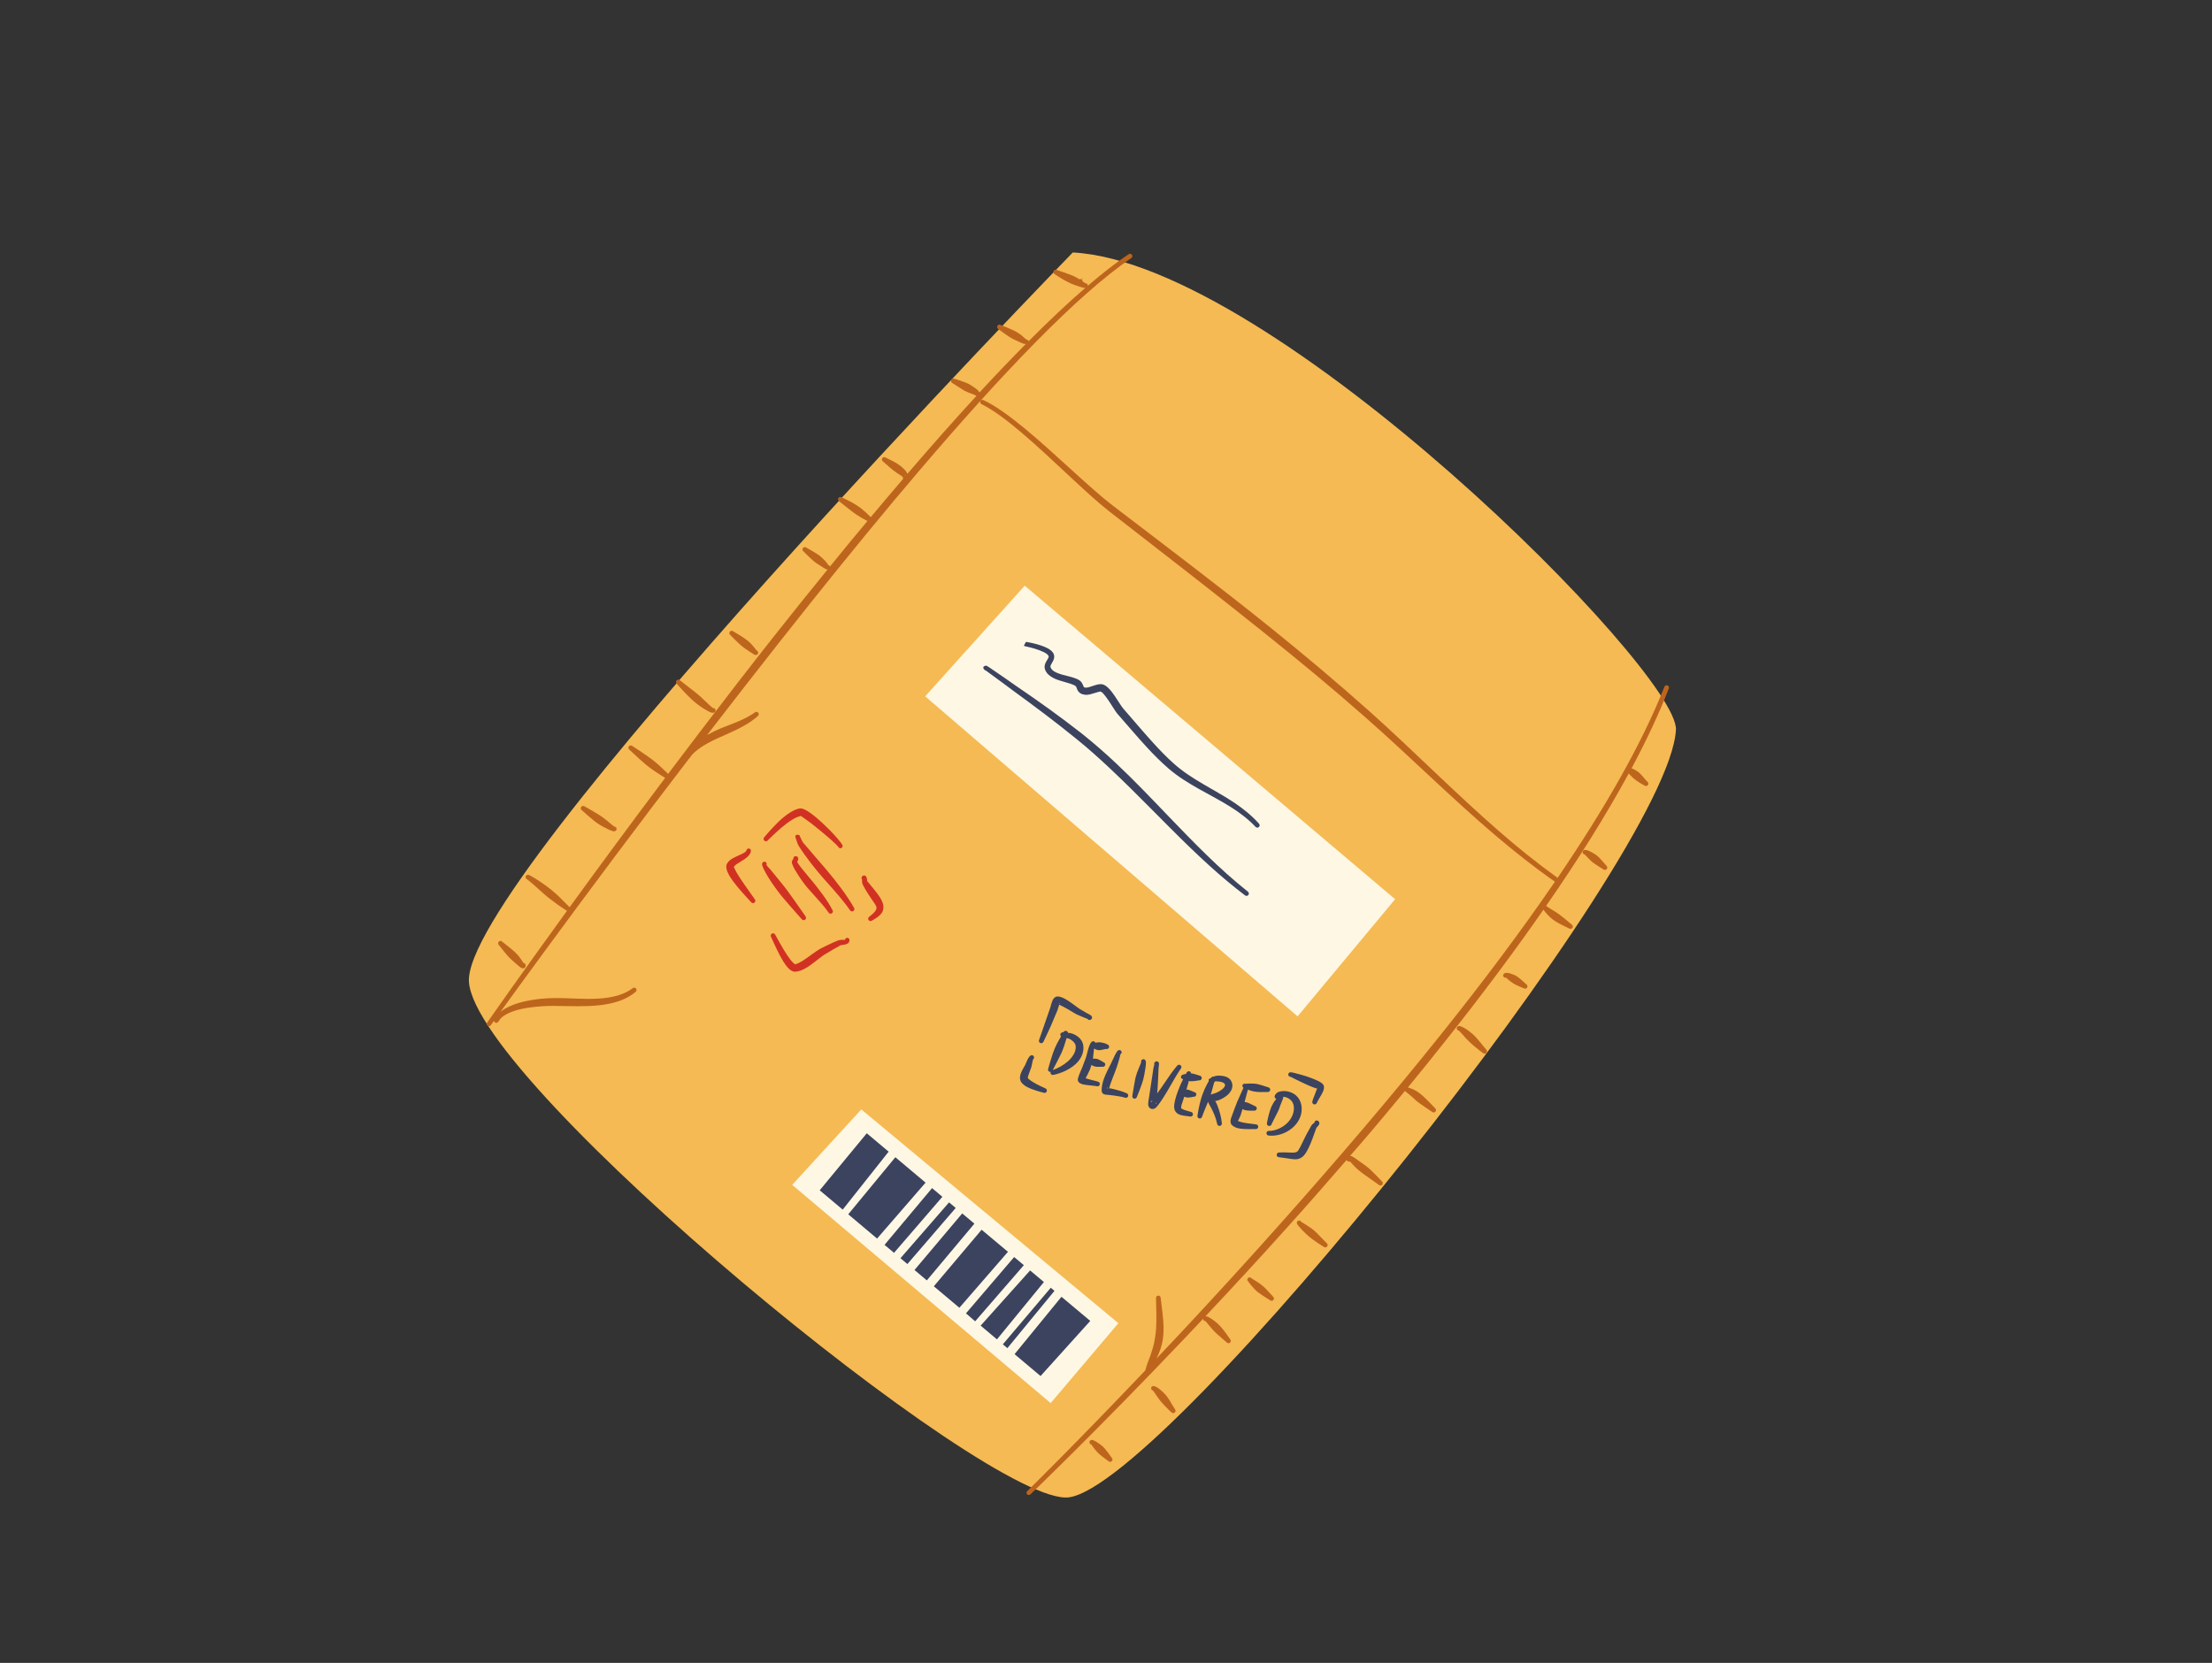 <svg xmlns="http://www.w3.org/2000/svg" xmlns:xlink="http://www.w3.org/1999/xlink" width="1032" zoomAndPan="magnify" viewBox="0 0 774 582" height="776" preserveAspectRatio="xMidYMid meet" version="1.0"><rect x="0" y="0" width="774" height="582" fill="#333333" stroke="none"/><defs><clipPath id="5dbacc7914"><path d="M 164.07 88.34 L 586.426 88.34 L 586.426 524.09 L 164.07 524.09 Z M 164.07 88.34 " clip-rule="nonzero"/></clipPath><clipPath id="f3f45e5f92"><path d="M 170 88.34 L 584 88.34 L 584 524 L 170 524 Z M 170 88.34 " clip-rule="nonzero"/></clipPath></defs><g clip-path="url(#5dbacc7914)"><path fill="#f5ba53" d="M 375.379 88.359 C 445.711 92.141 587.527 235.082 586.426 255.43 C 583.992 300.629 408.492 519.387 374.066 524.059 C 346.461 527.824 166.824 379.695 164.09 343.75 C 161.387 308.199 375.379 88.359 375.379 88.359 " fill-opacity="1" fill-rule="evenodd"/></g><path fill="#fef7e4" d="M 277.195 414.699 L 367.637 491.082 L 391.332 463.113 L 301.375 388.297 Z M 488.168 314.719 L 454.043 355.727 L 323.723 243.719 L 358.559 204.984 L 488.168 314.719 " fill-opacity="1" fill-rule="evenodd"/><path fill="#d13123" d="M 256.801 303.438 C 256.785 303.453 256.785 303.453 256.785 303.473 Z M 256.801 303.438 C 256.82 303.402 256.855 303.348 256.855 303.348 L 256.836 303.367 C 256.82 303.402 256.82 303.418 256.801 303.438 Z M 259.039 307.469 C 258.223 306.207 257.496 305.035 257.086 304.094 C 256.996 303.898 256.836 303.633 256.785 303.473 C 256.75 303.383 256.766 303.328 256.836 303.328 C 256.836 303.328 256.836 303.328 256.855 303.348 C 257.176 302.762 257.938 302.316 258.684 301.855 C 259.75 301.199 260.871 300.559 261.617 299.828 C 262.219 299.242 262.645 298.641 262.734 297.93 C 262.84 297.504 262.574 297.074 262.148 296.988 C 261.723 296.898 261.297 297.164 261.207 297.59 C 261.031 298.16 260.371 298.48 259.68 298.836 C 258.488 299.457 257.031 299.973 255.965 300.664 C 255.238 301.125 254.707 301.715 254.367 302.336 C 254.137 302.762 254.066 303.367 254.207 304.074 C 254.332 304.715 254.652 305.516 255.148 306.387 C 255.859 307.613 256.926 309.035 258.047 310.402 C 259.98 312.746 262.113 314.914 262.824 315.766 C 263.109 316.141 263.625 316.211 263.98 315.926 C 264.352 315.66 264.422 315.145 264.137 314.789 C 263.41 313.672 260.977 310.418 259.039 307.469 Z M 307.82 313.953 C 307.379 313.262 306.773 312.496 306.098 311.609 L 303.613 308.57 C 303.629 308.57 303.648 308.605 303.629 308.605 C 303.418 308.73 303.434 308.02 303.379 307.719 C 303.293 307.293 303.184 306.953 303.098 306.828 C 302.867 306.527 302.633 306.387 302.387 306.422 C 302.191 306.422 301.816 306.422 301.586 306.883 C 301.391 307.184 301.426 307.559 301.641 307.824 C 301.656 308.109 301.641 308.484 301.656 308.801 C 301.691 309.141 301.801 309.441 301.906 309.637 C 302.227 310.258 302.547 310.844 302.883 311.449 C 303.238 312.035 303.594 312.605 303.969 313.172 C 304.375 313.797 304.73 314.348 305.086 314.859 C 305.496 315.449 305.867 315.945 306.152 316.406 C 306.523 317.047 306.809 317.508 306.668 318.043 C 306.453 318.875 305.656 319.711 304.145 320.867 C 303.77 321.098 303.664 321.613 303.914 322.004 C 304.164 322.375 304.66 322.484 305.051 322.234 C 306.488 321.453 307.449 320.762 308.09 320.066 C 308.957 319.125 309.207 318.148 309.102 317.082 C 309.012 316.195 308.602 315.164 307.82 313.953 Z M 296.453 328.238 C 296.043 328.238 295.707 328.543 295.672 328.949 C 295.492 329.004 295.031 328.914 294.746 328.914 C 294.16 328.949 293.559 329.023 293.113 329.199 C 292.117 329.609 291.141 330.051 290.164 330.516 C 289.188 330.957 288.211 331.438 287.25 331.938 C 286.309 332.434 285.102 333.285 283.82 334.211 C 282.793 334.957 281.727 335.738 280.695 336.379 C 279.809 336.91 278.973 337.371 278.242 337.461 C 278.242 337.461 278.262 337.461 278.262 337.48 C 278.227 337.656 277.906 337.301 277.691 337.105 C 276.98 336.484 276.199 335.453 275.438 334.301 C 273.625 331.582 271.867 328.188 271.227 327.102 C 271.012 326.695 270.516 326.535 270.109 326.746 C 269.715 326.961 269.559 327.477 269.77 327.867 C 270.516 329.395 272.898 335.117 275.098 337.996 C 275.688 338.758 276.273 339.328 276.824 339.664 C 277.355 340.004 277.887 340.125 278.367 340.09 C 279.469 340.039 280.785 339.523 282.117 338.742 C 283.234 338.082 284.371 337.211 285.457 336.379 C 286.609 335.488 287.641 334.617 288.477 334.121 C 289.559 333.445 290.645 332.805 291.746 332.168 C 292.473 331.758 293.203 331.332 293.949 330.941 C 294.266 330.762 294.746 330.727 295.191 330.676 C 295.707 330.586 296.203 330.48 296.523 330.285 C 296.969 329.98 297.27 329.609 297.234 329.023 C 297.234 328.578 296.879 328.223 296.453 328.238 Z M 268.277 302.352 L 268.277 302.371 Z M 272.504 312.355 C 273.129 313.172 273.785 313.973 274.461 314.754 C 276.449 317.137 278.527 319.41 280.57 321.754 C 280.855 322.094 281.371 322.164 281.727 321.879 C 282.082 321.594 282.152 321.078 281.867 320.723 C 280.625 318.949 279.398 317.172 278.156 315.41 C 277.32 314.223 276.484 313.066 275.633 311.895 C 275.258 311.395 274.887 310.898 274.512 310.418 C 273.945 309.691 273.359 308.98 272.773 308.25 L 269.539 304.289 C 269.469 304.199 268.492 303.293 268.207 302.742 L 268.223 302.691 C 268.277 302.582 268.297 302.477 268.277 302.371 C 268.277 302.441 268.207 302.582 268.207 302.617 C 268.207 302.637 268.188 302.672 268.188 302.691 C 268.117 302.531 268.117 302.406 268.242 302.352 C 268.262 302.336 268.277 302.336 268.277 302.352 C 268.262 302.066 268.082 301.785 267.781 301.676 C 267.371 301.48 267.086 301.676 266.891 301.836 C 266.77 301.945 266.555 302.316 266.715 302.902 C 266.891 303.562 267.781 305.25 267.852 305.391 C 268.207 306.012 268.562 306.617 268.934 307.223 C 269.484 308.129 270.09 308.98 270.676 309.852 C 271.281 310.688 271.867 311.539 272.504 312.355 Z M 279.293 300.344 C 279.184 300.023 279.008 299.652 278.438 299.668 C 277.996 299.633 277.621 299.973 277.605 300.398 C 277.586 300.453 277.586 300.504 277.605 300.559 C 277.48 300.734 277.301 301.004 277.215 301.18 C 277.02 301.57 277.055 301.945 277.16 302.266 C 277.391 302.973 277.727 303.648 278.082 304.309 C 278.598 305.215 279.203 306.082 279.754 306.973 C 280.215 307.664 280.676 308.34 281.176 308.996 C 281.656 309.656 282.168 310.293 282.703 310.918 C 283.68 312.055 284.711 313.156 285.703 314.273 C 287.195 315.926 288.672 317.578 289.914 319.391 C 290.145 319.781 290.66 319.906 291.035 319.676 C 291.426 319.445 291.566 318.949 291.32 318.559 C 290.305 316.621 289.098 314.773 287.785 312.996 C 286.645 311.434 285.438 309.902 284.23 308.41 C 283.43 307.434 282.578 306.492 281.812 305.496 C 281.191 304.715 280.5 303.953 279.895 303.117 C 279.559 302.672 279.223 302.191 278.953 301.715 C 279.043 301.48 279.238 301.055 279.273 300.895 C 279.328 300.684 279.344 300.488 279.293 300.344 Z M 279.844 292.617 L 279.844 292.582 C 279.844 292.582 279.844 292.527 279.824 292.543 L 279.824 292.562 Z M 279.309 293.504 C 279.078 293.574 278.828 293.539 278.633 293.414 C 278.918 293.629 279.223 293.539 279.309 293.504 Z M 298.832 317.738 C 299.082 318.113 298.957 318.629 298.586 318.875 C 298.191 319.109 297.68 319 297.445 318.609 C 296.238 316.867 294.906 315.215 293.539 313.582 C 291.621 311.273 289.559 309.086 287.605 306.812 C 286.273 305.285 285.012 303.703 283.77 302.121 C 283.023 301.125 282.277 300.148 281.547 299.137 C 280.82 298.125 280.125 297.094 279.453 296.027 C 279.133 295.531 278.617 293.984 278.422 293.309 C 278.367 293.184 278.332 293.078 278.332 293.023 C 278.012 291.852 279.648 292.172 279.734 292.348 C 279.77 292.402 279.809 292.473 279.824 292.543 C 279.809 292.543 279.824 292.582 279.844 292.617 C 279.879 292.777 279.859 292.918 279.789 293.059 C 279.809 293.008 279.895 292.863 279.844 292.617 C 279.859 292.668 279.895 292.703 279.914 292.758 C 280.164 293.293 280.715 294.535 281.016 294.906 L 285.793 300.488 C 286.879 301.785 288.031 303.062 289.152 304.379 C 290.82 306.352 292.438 308.395 294 310.473 C 295.758 312.801 297.395 315.215 298.832 317.738 Z M 267.441 294.234 C 267.121 293.914 267.086 293.398 267.391 293.059 C 268.863 291.336 271.316 288.477 273.891 286.273 C 275.898 284.566 277.996 283.289 279.77 282.969 C 280.18 282.898 280.855 282.969 281.656 283.375 C 282.633 283.855 284.035 284.832 285.547 286.078 C 287.125 287.41 288.848 289.027 290.375 290.574 C 292.527 292.777 294.266 294.836 294.73 295.691 C 294.961 296.062 294.836 296.543 294.461 296.773 C 294.109 297.004 293.609 296.879 293.398 296.508 C 292.723 295.531 289.738 292.938 286.719 290.465 C 284.922 288.992 283.109 287.57 281.691 286.609 C 280.961 286.129 280.09 285.277 280.02 285.652 C 280.02 285.668 280.02 285.668 280.02 285.668 C 278.617 285.918 277 286.93 275.367 288.137 C 272.754 290.094 270.16 292.617 268.613 294.18 C 268.312 294.516 267.781 294.535 267.441 294.234 " fill-opacity="1" fill-rule="nonzero"/><path fill="#3b435f" d="M 451.504 376.871 C 451.465 377.012 451.574 376.977 451.699 376.922 L 451.625 376.871 C 451.574 376.887 451.539 376.887 451.504 376.871 Z M 461.008 381.172 C 461.059 381.117 460.988 381.062 460.863 381.027 C 460.898 381.172 460.934 381.258 461.008 381.172 Z M 460.863 380.992 C 460.918 380.797 460.934 380.656 460.793 380.656 C 460.793 380.656 460.793 380.691 460.793 380.707 C 460.812 380.762 460.828 380.887 460.863 380.992 Z M 463.262 380.211 C 463.316 380.656 463.262 381.258 462.977 381.934 C 462.426 383.285 461.113 385.098 460.793 385.949 C 460.652 386.395 460.207 386.645 459.762 386.52 C 459.336 386.395 459.086 385.934 459.211 385.488 C 459.371 384.688 460.152 383.035 460.598 381.668 C 460.668 381.473 460.773 381.223 460.848 381.012 C 460.703 380.977 460.508 380.938 460.402 380.887 C 459.781 380.637 459.125 380.406 458.945 380.352 C 458.645 380.211 458.145 380.016 457.578 379.766 C 456.957 379.48 456.227 379.145 455.5 378.809 C 454.203 378.168 452.887 377.512 452.09 377.137 C 451.945 377.066 451.805 376.977 451.699 376.922 C 451.77 376.887 451.82 376.852 451.875 376.816 C 451.805 376.852 451.715 376.871 451.625 376.871 C 451.555 376.836 451.504 376.816 451.504 376.852 L 451.504 376.871 C 451.27 376.852 451.074 376.746 450.934 376.551 C 450.793 376.41 450.793 376.23 450.773 376.105 C 450.738 375.84 450.898 375.645 451.113 375.43 C 451.184 375.379 451.395 375.27 451.77 375.289 C 451.91 375.309 452.23 375.379 452.656 375.465 C 453.688 375.715 455.516 376.195 457.152 376.711 C 458.395 377.121 459.496 377.582 460.066 377.812 C 460.332 377.938 461.645 378.469 462.32 378.969 C 462.906 379.375 463.211 379.875 463.262 380.211 Z M 360.883 373.477 C 360.992 373.051 361.117 372.25 361.293 371.523 C 361.348 371.309 361.383 371.098 361.453 370.918 C 361.488 370.848 361.488 370.758 361.543 370.703 C 361.879 370.438 361.934 369.941 361.648 369.602 C 361.383 369.266 360.883 369.211 360.547 369.496 C 360.246 369.691 359.961 370.082 359.695 370.562 C 359.305 371.254 359 372.199 358.77 372.641 C 358.629 372.945 358.379 373.316 358.148 373.742 C 357.793 374.348 357.438 375.059 357.191 375.699 C 356.906 376.48 356.852 377.242 356.941 377.793 C 357.031 378.223 357.227 378.664 357.582 379.055 C 357.988 379.535 358.594 380.031 359.355 380.426 C 361.293 381.453 364.117 382.164 365.219 382.469 C 365.645 382.629 366.125 382.395 366.266 381.969 C 366.426 381.543 366.195 381.082 365.77 380.922 C 364.934 380.531 362.945 379.66 361.348 378.664 C 360.883 378.379 360.477 378.098 360.137 377.812 C 359.906 377.617 359.695 377.457 359.66 377.262 C 359.605 376.977 359.766 376.586 359.906 376.16 C 360.227 375.164 360.688 374.098 360.883 373.477 Z M 461.078 392.238 C 460.703 392.043 460.227 392.188 460.027 392.578 C 459.977 392.703 459.941 392.824 459.941 392.934 C 459.816 393.039 459.637 393.164 459.496 393.254 C 459.211 393.484 458.98 393.75 458.84 393.98 L 457.098 397.125 L 455.535 400.289 C 455.125 401.141 454.805 401.816 454.488 402.312 C 454.273 402.668 454.113 402.938 453.848 403.094 C 453.172 403.523 452.25 403.449 450.523 403.363 C 450.027 403.344 449.547 403.328 449.051 403.328 C 448.535 403.328 448.055 403.344 447.539 403.379 C 447.098 403.363 446.723 403.734 446.723 404.195 C 446.707 404.641 447.078 405.016 447.523 405.016 L 450.312 405.406 C 451.645 405.637 452.621 405.762 453.387 405.742 C 454.059 405.727 454.594 405.566 455.074 405.316 C 455.785 404.98 456.371 404.395 456.992 403.398 C 457.312 402.898 457.633 402.262 458.023 401.48 C 458.219 401.035 458.414 400.59 458.609 400.145 C 458.875 399.473 459.125 398.797 459.391 398.137 L 460.578 394.852 C 460.688 394.566 461.129 394.23 461.324 393.945 C 461.609 393.57 461.719 393.215 461.645 392.949 C 461.574 392.703 461.484 392.398 461.078 392.238 Z M 455.09 390.586 C 455.465 389.434 455.57 388.188 455.375 386.891 C 455.125 385.418 454.434 384.191 453.402 383.32 C 452.426 382.504 451.164 381.988 449.777 381.883 C 449.336 381.863 448.91 381.844 448.465 381.918 C 448.02 381.969 447.594 382.078 447.168 382.254 C 446.918 382.359 446.242 383 446.102 383.355 C 445.871 383.891 446.066 384.262 446.297 384.422 C 446.367 384.477 446.477 384.562 446.617 384.598 C 446.582 384.652 446.527 384.707 446.477 384.758 C 446.121 385.188 445.836 385.578 445.711 385.773 C 445.426 386.324 445.105 386.84 444.859 387.406 C 444.699 387.781 444.555 388.152 444.434 388.543 C 444.184 389.273 443.988 390.02 443.809 390.766 C 443.613 391.512 443.473 392.258 443.332 393.02 C 443.207 393.449 443.438 393.91 443.883 394.051 C 444.309 394.195 444.77 393.965 444.91 393.52 C 445.336 392.578 445.836 391.688 446.297 390.746 C 446.617 390.125 446.938 389.52 447.223 388.898 C 447.379 388.562 447.523 388.223 447.648 387.887 C 447.789 387.531 447.895 387.176 448.004 386.84 C 448.125 386.445 448.676 385.344 448.91 384.582 C 449.016 384.262 449.016 384.066 449.031 383.871 C 449.191 383.891 449.352 383.891 449.512 383.926 C 450.402 384.102 451.164 384.527 451.75 385.133 C 452.285 385.684 452.621 386.395 452.711 387.246 C 452.816 388.137 452.691 388.969 452.461 389.754 C 452.07 391.031 451.344 392.168 450.367 393.109 C 448.641 394.746 446.297 395.812 444.004 395.812 C 443.562 395.773 443.172 396.129 443.152 396.574 C 443.117 397.035 443.473 397.426 443.918 397.445 C 446.707 397.746 449.727 396.77 451.98 394.957 C 453.422 393.805 454.523 392.293 455.09 390.586 Z M 435.781 379.324 L 435.797 379.305 L 435.781 379.305 C 435.762 379.305 435.762 379.305 435.781 379.324 Z M 433.168 392.293 C 433.117 392.434 433.098 392.523 433.188 392.523 C 433.312 392.523 433.258 392.418 433.168 392.293 Z M 435.832 379.34 C 435.906 379.359 435.957 379.395 435.992 379.445 L 435.941 379.41 C 435.922 379.395 435.906 379.375 435.887 379.359 Z M 436.066 379.5 C 436.172 379.555 436.152 379.641 436.188 379.73 C 436.207 379.73 436.207 379.73 436.223 379.73 C 436.188 379.641 436.137 379.57 436.066 379.5 Z M 443.508 382.199 C 443.012 382.199 442.141 382.234 441.109 382.219 C 440.594 382.199 440.062 382.199 439.527 382.129 C 439.172 382.094 438.816 382.039 438.48 381.953 C 437.914 381.828 437.398 381.648 436.953 381.488 C 436.828 381.453 436.758 381.418 436.652 381.383 C 436.277 382.75 435.922 384.137 435.531 385.559 C 435.516 385.594 435.496 385.648 435.496 385.684 C 435.566 385.699 435.637 385.699 435.711 385.719 C 435.957 385.773 436.223 385.824 436.492 385.914 C 436.848 386.02 437.184 386.199 437.504 386.34 C 438.16 386.645 438.695 386.926 439.086 387.105 C 439.527 387.195 439.832 387.621 439.742 388.062 C 439.652 388.508 439.227 388.793 438.781 388.723 C 438.23 388.723 437.449 388.773 436.562 388.688 C 436.262 388.668 435.977 388.613 435.676 388.543 C 435.477 388.508 435.301 388.438 435.105 388.348 C 434.98 388.297 434.891 388.223 434.77 388.172 C 434.555 388.883 434.324 389.594 434.109 390.305 C 434.039 390.516 433.754 391.086 433.508 391.672 C 433.438 391.848 433.277 392.078 433.188 392.258 C 433.578 392.559 434.234 392.719 434.945 392.879 C 436.617 393.234 438.535 393.375 439.527 393.535 C 439.973 393.59 440.309 393.98 440.258 394.441 C 440.203 394.887 439.812 395.223 439.352 395.172 C 438.16 395.137 435.656 395.312 433.754 394.992 C 432.492 394.797 431.5 394.281 430.93 393.625 C 430.664 393.305 430.488 392.719 430.609 391.973 C 430.754 391.121 431.375 389.805 431.465 389.434 C 431.906 388.242 432.336 387.016 432.832 385.824 C 432.848 385.684 432.887 385.594 432.973 385.488 C 433.668 383.852 434.414 382.273 435.105 380.727 C 435.07 380.707 435 380.672 434.98 380.637 C 434.785 380.352 434.66 380.156 434.73 379.961 C 434.805 379.801 434.785 379.59 434.98 379.48 C 435.051 379.445 435.086 379.359 435.211 379.34 C 435.406 379.25 435.637 379.25 435.816 379.34 C 435.816 379.324 435.797 379.324 435.797 379.305 C 435.797 379.305 435.816 379.305 435.852 379.305 C 436.102 379.305 436.617 379.25 437.309 379.234 C 437.789 379.234 438.32 379.234 438.906 379.27 C 439.246 379.305 439.602 379.359 439.938 379.41 C 440.469 379.52 440.984 379.676 441.484 379.82 C 442.477 380.121 443.297 380.406 443.773 380.566 C 444.219 380.637 444.52 381.062 444.449 381.508 C 444.379 381.953 443.953 382.273 443.508 382.199 Z M 425.371 382.555 C 426.062 382.289 426.953 381.828 427.68 381.223 C 427.965 380.977 428.25 380.727 428.426 380.426 C 428.551 380.211 428.676 379.996 428.656 379.75 C 428.621 379.285 428.25 379.039 427.84 378.859 C 427.129 378.574 426.277 378.453 425.672 378.453 C 425.531 378.453 425.316 378.469 425.086 378.504 C 424.961 378.699 424.836 378.895 424.801 379.039 L 424.039 381.809 C 423.914 382.254 423.789 382.699 423.648 383.141 C 424.18 382.859 425.051 382.699 425.371 382.555 Z M 424.961 385.344 C 424.855 385.344 424.766 385.383 424.801 385.469 C 424.855 385.559 424.91 385.469 424.961 385.344 Z M 423.453 377.473 C 423.453 377.473 423.469 377.457 423.488 377.457 L 423.523 377.438 C 423.504 377.457 423.434 377.422 423.453 377.473 Z M 425.477 385.309 C 425.422 385.309 425.336 385.309 425.246 385.328 C 425.266 385.383 425.301 385.453 425.316 385.504 C 425.531 385.969 425.777 386.41 425.887 386.68 C 426.293 387.727 426.648 388.758 426.934 389.824 C 427.219 390.906 427.43 391.992 427.539 393.129 C 427.59 393.59 427.289 394 426.844 394.07 C 426.383 394.141 425.973 393.82 425.902 393.375 C 425.707 392.348 425.387 391.387 425.031 390.445 C 424.66 389.484 424.215 388.562 423.734 387.637 C 423.523 387.211 422.953 386.34 422.707 385.613 C 422.512 386.109 422.316 386.59 422.102 387.086 C 421.586 388.348 421.055 389.574 420.609 390.855 C 420.504 391.297 420.039 391.562 419.613 391.441 C 419.172 391.332 418.902 390.891 419.012 390.445 C 419.152 389.469 419.332 388.492 419.543 387.496 C 419.738 386.52 419.988 385.559 420.254 384.598 C 420.395 384.102 420.555 383.605 420.734 383.105 C 421 382.359 421.336 381.648 421.641 380.922 C 421.852 380.477 422.066 380.031 422.297 379.59 C 422.512 379.164 422.742 378.754 422.973 378.344 C 422.918 378.133 422.902 377.918 422.918 377.867 C 422.938 377.812 423.062 377.652 423.328 377.473 C 423.418 377.402 423.613 377.316 423.824 377.207 C 423.984 376.961 424.199 376.781 424.5 376.801 C 424.555 376.801 424.57 376.836 424.625 376.852 C 424.961 376.691 425.316 376.57 425.547 376.531 C 426.578 376.41 428.07 376.461 429.207 376.961 C 430.254 377.402 430.965 378.238 431.18 379.43 C 431.375 380.656 430.879 381.809 430.008 382.77 C 429.012 383.871 427.465 384.672 426.348 385.098 C 426.168 385.168 425.832 385.238 425.477 385.309 Z M 417.84 382.219 C 417.59 382.129 416.914 381.773 416.078 381.488 C 415.918 381.438 415.777 381.383 415.617 381.367 C 415.457 381.332 415.297 381.348 415.137 381.348 L 415.992 378.344 C 415.992 378.344 415.992 378.328 415.992 378.328 C 416.098 378.344 416.188 378.379 416.273 378.398 C 416.469 378.418 416.664 378.434 416.859 378.434 C 417.234 378.434 417.59 378.398 417.961 378.363 C 418.531 378.293 419.047 378.184 419.613 378.113 C 420.059 378.168 420.469 377.828 420.504 377.387 C 420.555 376.941 420.219 376.531 419.773 376.48 C 418.992 376.23 418.266 375.965 417.465 375.785 C 417.234 375.734 417.004 375.699 416.754 375.68 C 416.703 375.43 416.629 375.164 416.469 375.094 C 416.293 375.004 415.918 374.758 415.441 375.129 C 415.191 375.289 415.086 375.555 415.102 375.82 C 414.73 375.895 414.355 375.98 414.145 376.055 C 413.77 376.195 413.539 376.25 413.484 376.355 C 413.344 376.621 413.129 376.801 413.238 377.031 C 413.273 377.102 413.238 377.172 413.289 377.227 C 413.398 377.527 413.699 377.652 414 377.672 C 413.645 378.379 413.309 379.09 412.988 379.82 C 412.668 380.566 412.367 381.348 412.082 382.113 C 411.922 382.59 411.746 383.07 411.586 383.551 C 411.441 384.047 411.32 384.547 411.176 385.043 C 410.66 387.121 410.785 388.312 411.336 389.059 C 411.711 389.594 412.262 390 413.078 390.23 C 413.895 390.461 414.996 390.586 416.434 390.781 C 416.879 390.871 417.324 390.605 417.41 390.16 C 417.52 389.715 417.234 389.273 416.789 389.184 C 415.246 388.723 414.109 388.473 413.449 388.012 C 413.254 387.867 413.289 387.656 413.309 387.371 C 413.344 386.961 413.504 386.445 413.734 385.824 L 414.391 383.836 C 414.621 383.941 414.871 384.031 415.137 384.102 C 415.316 384.137 415.492 384.137 415.672 384.137 C 416.043 384.121 416.383 384.086 416.684 384.047 C 417.18 383.977 417.535 383.891 417.695 383.852 C 418.156 383.906 418.547 383.57 418.602 383.105 C 418.637 382.664 418.301 382.254 417.84 382.219 Z M 404.371 385.895 C 404.336 386.145 404.355 386.34 404.516 386.305 C 404.727 386.27 404.586 386.074 404.371 385.895 Z M 403.289 385.383 C 403.059 385.363 402.453 385.328 402.668 385.559 C 402.828 385.754 403.059 385.648 403.289 385.383 Z M 411.301 376.977 C 409.844 379.43 408.492 381.969 406.949 384.332 C 406.844 384.512 405.312 386.875 404.531 387.602 C 403.699 388.402 402.828 388.152 402.473 387.922 C 402.188 387.727 401.887 387.371 401.777 386.801 C 401.672 386.145 401.992 384.547 402.027 384.281 L 403.199 376.531 L 403.609 373.762 C 403.645 373.512 403.82 372.91 403.91 372.59 C 403.82 372.32 403.859 372.02 404.055 371.805 C 404.426 371.328 404.836 371.469 405.012 371.523 C 405.227 371.594 405.457 371.77 405.547 372.16 C 405.617 372.395 405.402 373.461 405.387 373.902 L 405.277 376.746 C 405.227 378.062 405.152 379.359 405.066 380.672 C 405.012 381.348 404.957 382.023 404.906 382.699 C 406.574 380.512 408.031 378.148 409.648 375.895 C 410.379 374.879 411.125 373.902 411.922 372.961 C 412.207 372.605 412.723 372.555 413.078 372.82 C 413.434 373.105 413.504 373.617 413.219 373.973 C 412.543 374.953 411.906 375.965 411.301 376.977 Z M 399.879 370.758 C 399.453 370.863 399.184 371.273 399.293 371.699 L 399.309 371.77 C 399.293 371.789 399.293 371.805 399.293 371.824 C 399.184 372.234 398.867 372.891 398.598 373.566 C 398.262 374.363 397.961 375.148 397.852 375.449 C 397.691 375.93 397.535 376.391 397.41 376.871 C 397.336 377.191 397.266 377.512 397.195 377.828 C 397.035 378.574 396.91 379.324 396.785 380.086 C 396.59 381.223 396.414 382.344 396.219 383.48 C 396.094 383.926 396.344 384.367 396.77 384.512 C 397.215 384.637 397.656 384.387 397.801 383.941 C 398.422 382.395 399.043 380.887 399.574 379.285 C 399.754 378.773 399.914 378.258 400.055 377.723 C 400.199 377.191 400.285 376.656 400.41 376.125 C 400.5 375.484 400.996 372.996 400.98 372.02 C 400.98 371.609 400.926 371.344 400.855 371.219 C 400.57 370.828 400.305 370.598 399.879 370.758 Z M 387.727 380.957 C 387.602 380.742 387.406 380.477 387.336 380.707 C 387.281 380.867 387.477 380.938 387.727 380.957 Z M 390.961 368.625 C 391.066 368.945 391.281 369.051 391.492 369.09 C 391.246 369.035 391.051 368.855 390.961 368.625 Z M 394.727 383.711 C 394.566 384.137 394.105 384.352 393.68 384.191 C 392.984 383.977 392.273 383.836 391.547 383.711 C 390.445 383.496 389.309 383.375 388.223 383.25 C 388.012 383.23 386.785 383.16 386.34 383 C 385.613 382.715 385.473 382.113 385.473 381.703 C 385.473 380.371 385.773 378.93 386.289 377.492 C 386.625 376.57 387.051 375.645 387.477 374.758 C 387.922 373.852 388.383 372.996 388.758 372.199 L 390.125 369.285 C 390.16 369.211 390.676 368.27 390.906 367.969 C 391.211 367.578 391.527 367.508 391.637 367.508 C 391.867 367.523 392.098 367.559 392.238 367.754 C 392.328 367.863 392.488 368.023 392.469 368.344 C 392.453 368.52 392.398 368.695 392.273 368.82 C 392.273 368.82 392.273 368.82 392.273 368.805 C 392.188 368.77 392.113 368.855 392.062 368.98 C 392.098 368.98 392.113 368.945 392.152 368.93 C 392.152 368.93 392.188 368.895 392.223 368.875 C 392.188 368.93 392.113 368.98 392.043 369.016 C 391.918 369.336 391.848 369.922 391.848 369.957 L 390.926 373.031 C 390.535 374.207 390.02 375.539 389.484 376.887 C 389.168 377.688 388.848 378.504 388.578 379.305 C 388.402 379.855 388.223 380.406 388.117 380.957 C 388.348 380.938 388.562 380.922 388.617 380.938 C 389.734 381.188 390.891 381.473 392.008 381.809 C 392.773 382.059 393.535 382.324 394.246 382.645 C 394.672 382.805 394.887 383.285 394.727 383.711 Z M 392.223 368.875 C 392.273 368.855 392.293 368.84 392.273 368.82 L 392.273 368.84 Z M 384.281 378.613 C 383.59 378.328 381.262 377.883 379.875 377.387 C 380.09 376.941 380.391 376.391 380.641 375.895 C 381.012 375.129 381.332 374.473 381.387 374.328 C 381.547 373.887 381.688 373.422 381.828 372.961 C 381.848 372.871 381.863 372.785 381.898 372.711 C 381.938 372.73 381.953 372.766 381.988 372.785 C 382.219 372.91 382.488 373.066 382.789 373.176 C 382.984 373.246 383.18 373.301 383.375 373.336 C 383.695 373.387 383.996 373.387 384.281 373.387 C 384.938 373.406 385.418 373.371 385.719 373.352 C 386.145 373.477 386.59 373.191 386.715 372.766 C 386.82 372.32 386.555 371.879 386.109 371.77 C 385.863 371.629 385.453 371.344 384.887 371.059 C 384.617 370.918 384.336 370.777 384.031 370.668 C 383.836 370.598 383.625 370.562 383.41 370.547 C 383.074 370.508 382.754 370.527 382.449 370.547 C 382.449 370.547 382.434 370.547 382.434 370.547 C 382.559 369.711 382.645 368.219 382.824 366.992 C 383.039 367.117 383.25 367.242 383.48 367.328 C 383.711 367.438 383.941 367.473 384.211 367.523 C 384.387 367.543 384.566 367.559 384.742 367.559 C 384.992 367.543 385.238 367.508 385.473 367.453 C 385.754 367.398 386.023 367.312 386.289 367.277 C 386.555 367.223 386.785 367.133 387.035 367.133 C 387.477 367.277 387.922 367.008 388.066 366.582 C 388.188 366.141 387.922 365.695 387.496 365.57 C 386.98 365.25 386.43 365.09 385.789 364.949 C 385.453 364.879 385.133 364.824 384.797 364.789 C 384.637 364.789 384.492 364.789 384.352 364.805 C 384.156 364.805 383.961 364.879 383.766 364.879 C 383.57 364.895 383.391 364.949 383.215 364.965 C 383.18 364.859 383.18 364.754 383.109 364.664 C 382.805 364.363 382.309 364.344 381.988 364.645 C 381.617 364.949 381.277 365.641 380.996 366.512 C 380.551 367.793 380.23 369.496 379.98 370.152 L 378.773 373.387 C 378.684 373.656 377.566 376.105 377.266 377.137 C 377.156 377.547 377.121 377.848 377.141 378.008 C 377.176 378.328 377.281 378.559 377.406 378.719 C 377.656 379.004 378.242 379.375 379.109 379.57 C 380.586 379.875 383.039 379.996 383.785 380.176 C 384.211 380.316 384.672 380.07 384.812 379.641 C 384.957 379.215 384.727 378.734 384.281 378.613 Z M 368.363 374.523 C 370.121 373.922 372.113 372.836 373.73 371.414 C 374.652 370.598 375.398 369.656 375.895 368.625 C 376.199 367.988 376.41 367.312 376.41 366.566 C 376.445 365.891 376.234 365.32 375.824 364.859 C 375.344 364.273 374.707 363.812 373.977 363.508 C 373.871 363.473 373.531 363.402 373.16 363.332 C 373.16 363.422 373.16 363.527 373.141 363.582 L 372.273 366.316 C 372.078 366.832 371.898 367.363 371.688 367.879 C 371.543 368.219 371.383 368.555 371.242 368.895 C 370.867 369.676 370.477 370.438 370.086 371.203 C 369.52 372.32 368.934 373.406 368.363 374.523 Z M 367.582 375.609 C 367.527 375.43 367.582 375.27 367.652 375.113 C 367.512 375.129 367.367 375.184 367.227 375.129 C 366.816 374.953 366.605 374.488 366.766 374.062 C 367.281 372.25 367.797 370.473 368.398 368.695 C 368.613 368.109 368.824 367.543 369.055 366.973 C 369.305 366.406 369.59 365.855 369.84 365.285 L 371.258 362.746 C 371.258 362.727 371.277 362.711 371.277 362.711 C 371.277 362.711 371.223 362.691 371.223 362.691 C 370.977 362.336 370.902 362 371.172 361.68 C 371.223 361.609 371.418 361.305 371.969 361.27 C 372.004 361.27 372.039 361.305 372.078 361.305 C 372.184 361.129 372.289 361.004 372.359 360.969 C 372.664 360.789 372.93 360.719 373.16 360.844 C 373.336 360.934 373.656 361.039 373.711 361.5 C 374.121 361.52 374.492 361.555 374.617 361.59 C 375.969 361.93 377.246 362.676 378.082 363.723 C 378.719 364.484 379.074 365.465 379.109 366.582 C 379.129 367.738 378.863 368.84 378.363 369.836 C 377.902 370.758 377.246 371.609 376.445 372.355 C 374.262 374.402 371.117 375.699 368.578 376.215 C 368.152 376.32 367.688 376.055 367.582 375.609 Z M 370.867 351.18 C 370.781 351.09 370.707 351.23 370.656 351.426 C 370.852 351.375 371.012 351.285 370.867 351.18 Z M 379.395 356.172 L 376.82 355.07 C 375.914 354.645 373.605 353.113 371.703 352.156 C 371.312 351.941 370.941 351.766 370.602 351.641 C 370.566 351.816 370.512 351.996 370.477 352.137 C 370.246 352.812 370.07 353.469 369.996 353.648 C 369.234 355.496 368.453 357.344 367.652 359.172 C 366.836 361.004 365.984 362.816 365.113 364.609 C 364.934 365.035 364.438 365.234 364.027 365.055 C 363.602 364.879 363.406 364.398 363.586 363.973 L 367.492 352.707 C 367.602 352.441 367.938 350.859 368.348 350.023 C 368.738 349.188 369.395 348.832 369.82 348.781 C 370.176 348.727 370.637 348.762 371.152 348.941 C 371.688 349.098 372.324 349.402 373 349.793 C 373.816 350.289 374.723 350.895 375.539 351.5 C 376.52 352.191 377.352 352.883 377.816 353.152 L 380.195 354.535 C 380.48 354.695 381.066 354.961 381.422 355.195 C 381.703 355.371 381.918 355.551 381.973 355.672 C 382.148 355.992 382.168 356.262 382.043 356.492 C 381.953 356.652 381.812 356.934 381.332 356.988 C 380.996 357.059 380.676 356.883 380.516 356.598 C 380.195 356.473 379.609 356.262 379.395 356.172 Z M 423.258 303.047 C 427.254 306.672 431.375 310.137 435.656 313.387 C 436.012 313.672 436.543 313.598 436.812 313.246 C 437.094 312.891 437.023 312.375 436.668 312.09 C 426.648 304.148 417.73 294.906 408.812 285.633 C 402.863 279.434 396.93 273.195 390.695 267.316 C 386.77 263.617 382.699 260.066 378.488 256.707 C 374.777 253.812 371.012 250.969 367.191 248.215 C 363.371 245.461 359.516 242.777 355.625 240.129 C 354.613 239.418 348.574 235.172 346.281 233.664 C 345.75 233.309 345.395 233.094 345.289 233.039 C 344.738 232.828 343.281 233.395 344.578 234.516 C 344.703 234.621 344.844 234.691 345.004 234.711 C 345.109 234.801 345.234 234.887 345.375 234.996 C 347.613 236.578 353.512 241 354.508 241.73 C 358.293 244.484 362.059 247.273 365.789 250.098 C 369.52 252.941 373.215 255.801 376.836 258.77 C 380.801 261.984 384.602 265.395 388.332 268.895 C 390.816 271.223 393.27 273.605 395.703 276.004 C 404.887 285.047 413.754 294.445 423.258 303.047 Z M 358.805 226.219 C 358.949 226.254 359.234 226.309 359.641 226.395 C 360.973 226.699 363.461 227.355 365.273 228.262 C 366 228.633 366.621 229.043 366.871 229.523 C 367.086 229.914 366.836 230.25 366.641 230.605 C 366.23 231.316 365.734 232.027 365.574 232.809 C 365.469 233.324 365.484 233.875 365.715 234.445 C 366.215 235.723 367.281 236.648 368.664 237.34 C 371.012 238.531 374.387 238.957 376.18 239.988 C 376.48 240.164 376.57 240.414 376.676 240.645 C 376.766 240.895 376.855 241.125 376.945 241.355 C 377.191 241.852 377.496 242.297 378.027 242.637 C 378.473 242.918 379.094 243.133 380.016 243.188 C 380.445 243.203 380.957 243.133 381.527 242.992 C 382.363 242.797 383.34 242.422 384.211 242.207 C 384.602 242.102 384.957 241.977 385.203 242.086 C 385.754 242.316 386.305 243.008 386.91 243.809 C 388.492 245.867 390.07 248.781 391.102 249.957 C 394.426 253.703 397.836 257.809 401.406 261.664 C 403.82 264.277 406.344 266.781 408.902 269.004 C 415.512 274.688 423.664 278.012 430.93 282.629 C 433.949 284.566 436.812 286.719 439.332 289.398 C 439.637 289.738 440.168 289.754 440.508 289.453 C 440.824 289.152 440.859 288.617 440.543 288.297 C 438 285.438 435.086 283.109 431.996 281.012 C 424.945 276.289 416.949 272.875 410.574 267.121 C 408.102 264.914 405.723 262.43 403.379 259.852 C 399.859 255.98 396.449 251.891 393.164 248.145 C 392.152 247.008 390.586 244.18 389.043 242.172 C 388.066 240.93 387.07 239.988 386.18 239.633 C 385.703 239.453 385.062 239.402 384.336 239.527 C 383.5 239.668 382.469 240.059 381.508 240.359 C 380.977 240.52 380.496 240.68 380.105 240.68 C 379.68 240.664 379.43 240.645 379.289 240.484 C 379.059 240.199 378.988 239.828 378.809 239.473 C 378.523 238.887 378.133 238.316 377.352 237.891 C 376.48 237.43 375.309 237.074 374.047 236.738 C 372.555 236.363 370.941 236.008 369.605 235.387 C 368.719 234.977 367.973 234.461 367.637 233.664 C 367.387 233.113 367.758 232.633 368.027 232.152 C 368.398 231.512 368.754 230.891 368.844 230.25 C 368.934 229.719 368.879 229.168 368.543 228.598 C 368.203 227.996 367.527 227.41 366.641 226.93 C 365.309 226.199 363.461 225.633 361.914 225.242 C 360.762 224.957 359.746 224.777 359.285 224.707 C 359.145 224.672 359 224.652 359 224.652 C 359 224.652 358.273 225.969 358.273 225.953 C 358.398 226.094 358.559 226.164 358.719 226.199 C 358.719 226.199 358.754 226.219 358.805 226.219 Z M 303.293 396.645 L 286.824 416.598 L 294.871 423.367 L 310.949 403.078 Z M 313.293 405.031 L 296.809 425.004 L 306.898 433.496 L 323.863 413.918 Z M 332.09 420.828 L 315.086 440.371 L 317.504 442.414 L 334.414 422.781 Z M 326.137 415.836 L 309.508 435.699 L 312.832 438.488 L 329.742 418.875 Z M 355.004 473.953 L 364.102 481.609 L 381.492 462.316 L 371.418 453.875 Z M 360.441 444.656 L 343.137 463.969 L 348.84 468.781 L 365.273 448.707 Z M 354.863 439.965 L 338.004 459.668 L 341.219 462.457 L 358.254 442.805 Z M 336.688 424.699 L 319.992 444.496 L 324.309 448.137 L 340.953 428.273 Z M 368.969 451.797 L 367.672 450.715 L 350.902 470.508 L 352.5 471.855 L 352.5 471.84 Z M 352.695 438.133 L 335.695 457.715 L 326.758 450.199 L 343.477 430.406 L 352.695 438.133 " fill-opacity="1" fill-rule="nonzero"/><g clip-path="url(#f3f45e5f92)"><path fill="#bd651d" d="M 491.793 381.684 C 491.863 381.703 491.934 381.723 491.988 381.723 C 491.863 381.773 491.738 381.809 491.723 381.684 C 491.723 381.684 491.723 381.684 491.738 381.668 C 491.758 381.668 491.773 381.668 491.793 381.684 Z M 472.695 405.691 C 472.695 405.672 472.695 405.652 472.715 405.652 C 472.855 405.672 472.785 405.797 472.695 405.902 C 472.695 405.832 472.715 405.762 472.695 405.691 Z M 574.574 271.488 C 574.309 271.207 574.059 270.922 573.777 270.656 C 573.582 270.477 573.387 270.301 573.172 270.141 C 572.801 269.875 572.426 269.625 572.035 269.41 C 571.664 269.199 571.27 269.074 570.898 268.914 C 576.086 259.195 580.508 249.812 583.938 240.949 C 584.113 240.52 583.902 240.043 583.477 239.883 C 583.051 239.723 582.57 239.934 582.41 240.344 C 574.398 260.652 561.164 283.535 545.016 307.258 C 545.016 307.238 545.016 307.238 545.016 307.238 C 537.875 302.121 531.086 296.633 524.496 290.891 C 509.113 277.512 494.758 262.91 479.43 249.172 C 467.969 238.941 456.176 229.023 444.164 219.359 C 435.176 212.129 426.062 205.039 416.914 198.004 C 407.766 190.965 398.582 184 389.434 177 C 381.367 170.855 369.465 158.984 358.684 150.066 C 353.352 145.66 348.309 141.98 344.098 140.027 C 343.707 139.848 343.246 140.008 343.051 140.398 C 342.871 140.789 343.031 141.254 343.441 141.449 C 347.488 143.422 352.375 147.098 357.508 151.469 C 368.203 160.547 379.98 172.594 387.992 178.867 C 397.07 185.938 406.184 193.012 415.297 200.098 C 424.375 207.188 433.438 214.312 442.426 221.527 C 454.414 231.141 466.266 240.91 477.758 251.059 C 493.215 264.648 507.691 279.148 523.234 292.367 C 529.934 298.055 536.824 303.523 544.055 308.57 C 544.074 308.59 544.09 308.57 544.09 308.59 C 532.207 325.965 518.812 343.785 504.762 361.359 C 495.734 372.66 486.48 383.852 477.191 394.781 C 467.633 406.027 458.074 416.988 448.75 427.457 C 436.457 441.297 424.57 454.25 413.719 465.887 C 410.609 469.191 407.625 472.371 404.711 475.445 C 405.191 474.449 405.582 473.438 405.973 472.426 C 406.379 471.199 406.699 469.992 406.895 468.766 C 407.074 467.52 407.145 466.277 407.145 465.035 C 407.145 461.445 406.523 457.891 406.133 454.23 C 406.113 453.785 405.723 453.43 405.277 453.469 C 404.816 453.504 404.48 453.875 404.496 454.336 C 404.551 457.926 404.762 461.445 404.531 464.945 C 404.461 466.082 404.336 467.203 404.141 468.34 C 403.98 469.422 403.77 470.523 403.43 471.625 C 403.164 472.602 402.844 473.562 402.508 474.523 C 402.152 475.5 401.797 476.477 401.406 477.438 C 401.227 477.914 400.98 478.875 400.75 479.621 L 400.75 479.641 C 376.234 505.438 359.43 521.91 359.43 521.91 C 359.125 522.211 359.109 522.707 359.41 523.027 C 359.711 523.328 360.211 523.328 360.531 523.047 C 360.531 523.047 383.711 500.871 415.406 467.484 C 417.234 465.551 419.117 463.543 421 461.551 C 421 461.816 421.07 462.066 421.301 462.207 C 421.426 462.297 421.586 462.352 421.73 462.352 C 421.73 462.352 421.746 462.367 421.746 462.367 C 422.047 462.602 422.422 463.113 422.938 463.738 C 423.344 464.199 423.754 464.73 424.234 465.266 C 424.465 465.531 424.715 465.797 424.961 466.062 C 425.352 466.438 425.762 466.812 426.152 467.164 C 427.645 468.5 428.941 469.602 429.262 469.867 C 429.582 470.188 430.098 470.203 430.434 469.902 C 430.754 469.582 430.77 469.066 430.449 468.73 C 430.293 468.5 429.777 467.754 429.066 466.773 C 428.641 466.188 428.141 465.531 427.59 464.875 C 427.324 464.535 427.039 464.215 426.738 463.914 C 426.277 463.418 425.777 462.992 425.301 462.602 C 424.305 461.816 423.434 461.25 422.848 460.965 C 422.527 460.824 422.281 460.715 422.102 460.715 C 421.961 460.699 421.871 460.734 421.746 460.75 C 430.949 450.98 440.703 440.426 450.738 429.23 C 457.473 421.75 464.328 413.918 471.203 405.973 C 471.309 406.312 471.613 406.578 471.984 406.543 C 472.09 406.523 472.199 406.508 472.285 406.453 C 472.625 406.754 473.016 407.219 473.441 407.68 C 474.012 408.285 474.598 408.871 475.004 409.227 C 475.449 409.582 475.859 409.938 476.285 410.273 C 476.586 410.504 476.887 410.719 477.172 410.949 C 477.883 411.465 478.594 411.961 479.305 412.461 C 480.371 413.223 481.438 413.969 482.52 414.734 C 482.855 415.035 483.371 415 483.676 414.664 C 483.977 414.309 483.941 413.793 483.602 413.508 C 482.27 412.141 480.973 410.754 479.59 409.457 C 479.125 409.031 478.648 408.605 478.133 408.211 C 477.633 407.82 477.117 407.465 476.586 407.094 C 475.699 406.559 474.012 405.141 473.07 404.711 C 472.82 404.605 472.605 404.59 472.41 404.551 C 474.703 401.887 477.012 399.277 479.305 396.559 C 483.406 391.723 487.512 386.801 491.598 381.844 C 492.199 382.379 493.711 383.516 494.316 384.121 C 494.723 384.492 495.133 384.883 495.559 385.258 C 496.004 385.613 496.445 385.949 496.891 386.27 C 498.293 387.281 499.699 388.223 501.137 389.164 C 501.492 389.469 502.008 389.414 502.293 389.059 C 502.574 388.703 502.523 388.188 502.184 387.902 C 501.332 387.051 500.531 386.199 499.699 385.344 C 499.129 384.777 498.562 384.207 497.973 383.676 C 497.727 383.445 497.461 383.215 497.191 383 C 496.801 382.68 496.375 382.395 495.949 382.078 C 495.613 381.863 495.078 381.543 494.477 381.258 C 493.961 381.012 493.23 380.832 492.789 380.656 C 492.77 380.602 492.699 380.602 492.68 380.547 C 497.441 374.738 502.168 368.895 506.82 362.992 C 518.547 348.176 529.789 333.18 540.059 318.398 C 540.574 319.07 541.09 319.73 541.711 320.352 C 542.137 320.797 542.598 321.223 543.098 321.629 C 543.383 321.863 543.664 322.074 543.984 322.289 C 544.445 322.59 544.926 322.875 545.406 323.141 C 546.633 323.816 547.895 324.383 549.082 324.973 C 549.473 325.219 549.973 325.113 550.219 324.738 C 550.469 324.348 550.363 323.852 549.973 323.602 C 549.117 322.891 548.266 322.145 547.359 321.418 C 546.773 320.957 546.207 320.492 545.602 320.051 C 545.301 319.816 544.996 319.621 544.695 319.426 C 544.395 319.215 544.074 319.02 543.773 318.84 C 542.793 318.238 541.852 317.703 541 317.062 C 552.016 301.164 561.855 285.543 569.902 270.727 C 570.223 271.047 570.523 271.367 570.863 271.703 C 571.004 271.863 571.148 272.004 571.289 272.148 C 571.52 272.344 571.75 272.555 572 272.75 C 572.41 273.09 572.852 273.375 573.297 273.676 C 574.023 274.156 574.719 274.582 575.465 274.953 C 575.82 275.223 576.336 275.148 576.602 274.777 C 576.887 274.422 576.797 273.906 576.441 273.621 C 575.785 272.965 575.215 272.234 574.574 271.488 Z M 554.66 299.066 C 554.75 299.047 554.84 299.031 554.91 298.996 C 554.84 299.031 554.77 299.082 554.66 299.066 Z M 559.973 300.594 C 559.688 300.273 559.387 299.973 559.051 299.688 C 558.836 299.492 558.605 299.312 558.375 299.137 C 557.984 298.871 557.609 298.641 557.238 298.445 C 556.402 297.98 555.711 297.66 555.266 297.555 C 554.66 297.414 554.27 297.465 554.109 297.645 C 553.773 297.895 553.684 298.371 553.934 298.727 C 554.094 298.957 554.324 299.066 554.574 299.066 L 554.52 299.082 C 554.52 299.082 554.535 299.117 554.555 299.117 C 554.805 299.312 555.105 299.707 555.551 300.148 C 555.887 300.488 556.242 300.879 556.652 301.27 C 556.848 301.445 557.059 301.641 557.289 301.801 C 557.629 302.066 557.984 302.316 558.32 302.547 C 559.672 303.453 560.844 304.164 561.094 304.309 C 561.449 304.574 561.961 304.504 562.23 304.148 C 562.512 303.793 562.441 303.277 562.086 302.992 C 561.891 302.797 561.074 301.75 559.973 300.594 Z M 534.07 344.496 C 534.465 344.73 534.586 345.242 534.375 345.633 C 534.145 346.027 533.645 346.148 533.238 345.918 C 532.598 345.672 531.816 345.352 530.965 344.941 C 530.484 344.73 530.004 344.496 529.543 344.215 C 529.152 343.965 528.777 343.699 528.441 343.43 C 528.031 343.129 527.73 342.828 527.43 342.598 C 527.25 342.473 527.074 342.172 526.984 342.188 C 527 342.172 527.02 342.172 527.02 342.172 C 527.109 342.172 527.16 342.098 527.199 342.062 C 526.895 342.293 526.434 342.242 526.168 341.938 C 525.863 341.621 525.902 341.121 526.219 340.836 C 526.398 340.57 526.805 340.5 527.43 340.52 C 527.926 340.535 528.672 340.75 529.578 341.121 C 529.988 341.281 530.414 341.496 530.82 341.742 C 531.07 341.902 531.32 342.098 531.551 342.293 C 532.012 342.648 532.438 343.023 532.848 343.395 C 533.309 343.805 533.699 344.195 534.07 344.496 Z M 520.039 367.348 C 520.375 367.648 520.41 368.164 520.129 368.52 C 519.824 368.855 519.309 368.895 518.973 368.609 C 518.367 368.199 517.266 367.348 516.023 366.297 C 515.438 365.801 514.797 365.27 514.211 364.699 C 513.695 364.203 513.215 363.688 512.754 363.188 C 512.238 362.621 511.797 362.086 511.387 361.645 C 511.066 361.305 510.816 361.023 510.605 360.844 C 510.551 360.824 510.516 360.738 510.48 360.719 C 510.516 360.703 510.535 360.703 510.551 360.703 C 510.125 360.719 509.754 360.398 509.719 359.957 C 509.699 359.527 510.035 359.156 510.465 359.121 C 510.906 359.031 511.973 359.477 513.27 360.348 C 513.891 360.773 514.566 361.289 515.258 361.891 C 515.543 362.141 515.828 362.406 516.113 362.691 C 516.52 363.117 516.91 363.562 517.285 364.008 C 518.492 365.43 519.488 366.762 520.039 367.348 Z M 455.32 427.758 L 455.34 427.809 L 455.355 427.828 C 455.34 427.809 455.34 427.773 455.32 427.758 Z M 462.391 433.23 C 461.77 432.57 461.148 431.934 460.508 431.312 C 460.227 431.043 459.941 430.777 459.637 430.527 C 459.336 430.281 459.016 430.051 458.715 429.816 C 458.574 429.73 457.844 429.23 457.062 428.715 C 456.441 428.324 455.801 427.953 455.43 427.703 C 455.375 427.652 455.285 427.598 455.27 427.578 C 455.039 427.207 454.559 427.082 454.184 427.297 C 453.863 427.418 453.688 427.738 453.848 428.344 C 453.883 428.449 454.023 428.645 454.238 428.93 C 454.539 429.32 455.074 429.906 455.605 430.492 C 456.246 431.168 456.902 431.773 457.027 431.898 C 457.398 432.219 457.754 432.57 458.145 432.891 C 458.535 433.211 458.945 433.516 459.355 433.816 C 460.617 434.758 461.895 435.609 463.246 436.43 C 463.602 436.695 464.113 436.625 464.383 436.27 C 464.664 435.914 464.594 435.398 464.238 435.113 C 463.602 434.508 462.996 433.871 462.391 433.23 Z M 445.48 453.84 C 445.816 454.141 445.852 454.656 445.57 454.996 C 445.266 455.352 444.75 455.387 444.395 455.082 C 443.543 454.531 442.691 454.02 441.84 453.449 C 441.27 453.078 440.703 452.684 440.168 452.277 C 439.902 452.062 439.637 451.832 439.387 451.602 C 439.137 451.371 438.906 451.121 438.676 450.871 C 437.949 450.074 437.324 449.273 436.703 448.438 C 436.383 448.156 436.367 447.656 436.668 447.336 C 436.953 447.016 437.449 447 437.77 447.301 C 438.605 447.871 439.477 448.367 440.328 448.938 C 440.613 449.113 440.879 449.309 441.145 449.523 C 441.43 449.719 441.68 449.93 441.926 450.145 C 442.441 450.59 442.922 451.086 443.383 451.566 C 444.113 452.312 444.789 453.078 445.48 453.84 Z M 411.125 493.215 C 411.426 493.535 411.406 494.066 411.07 494.367 C 410.75 494.672 410.219 494.652 409.914 494.332 C 409.398 493.891 408.531 493.055 407.57 492.039 C 407.109 491.543 406.609 491.027 406.148 490.477 C 405.812 490.07 405.508 489.66 405.227 489.234 C 404.906 488.789 404.641 488.363 404.355 487.988 C 404.055 487.547 403.82 487.172 403.574 486.906 C 403.484 486.816 403.465 486.691 403.379 486.656 C 402.969 486.57 402.684 486.141 402.793 485.715 C 402.879 485.309 403.309 485.039 403.734 485.129 C 404.23 485.164 405.047 485.625 406.023 486.426 C 406.539 486.836 407.09 487.352 407.625 487.938 C 407.855 488.184 408.086 488.453 408.297 488.734 C 408.602 489.145 408.887 489.57 409.168 489.996 C 410.004 491.348 410.68 492.609 411.125 493.215 Z M 381.812 505.543 C 381.793 505.562 381.777 505.578 381.793 505.562 C 381.793 505.543 381.812 505.543 381.812 505.543 Z M 389.023 510.234 C 389.344 510.555 389.363 511.07 389.043 511.406 C 388.738 511.727 388.207 511.746 387.887 511.426 C 387.637 511.266 387.07 510.855 386.34 510.289 C 385.879 509.949 385.383 509.559 384.867 509.117 C 384.617 508.902 384.371 508.688 384.141 508.457 C 383.785 508.086 383.465 507.711 383.16 507.34 C 382.754 506.84 382.449 506.398 382.168 506.043 C 382.023 505.883 381.938 505.617 381.848 505.543 L 381.812 505.543 L 381.828 505.543 C 381.812 505.543 381.812 505.543 381.812 505.543 C 381.742 505.527 381.652 505.492 381.582 505.457 C 381.207 505.223 381.102 504.746 381.312 504.371 C 381.422 504.105 381.688 504.035 382.059 503.965 C 382.184 503.945 382.379 504.016 382.684 504.121 C 383.109 504.281 383.941 504.781 384.922 505.508 C 385.312 505.793 385.719 506.113 386.094 506.484 C 386.324 506.719 386.555 506.984 386.77 507.23 C 387.195 507.746 387.586 508.262 387.922 508.727 C 388.457 509.434 388.828 510.004 389.023 510.234 Z M 174.516 330.711 C 174.215 330.391 174.215 329.875 174.535 329.555 C 174.852 329.234 175.367 329.234 175.688 329.555 C 176.559 330.246 177.43 330.906 178.281 331.617 C 178.852 332.078 179.418 332.539 179.969 333.039 C 180.309 333.355 180.645 333.695 180.965 334.031 C 181.176 334.262 181.375 334.512 181.586 334.742 C 181.816 335.047 182.172 335.523 182.512 336.039 C 182.758 336.395 182.973 336.77 183.168 337.035 C 183.523 337.055 183.824 337.336 183.895 337.691 C 184.074 338.262 183.754 338.547 183.613 338.707 C 183.434 338.918 183.113 338.953 182.707 338.883 C 182.457 338.828 182.012 338.527 181.496 338.102 C 180.895 337.621 180.184 336.93 179.758 336.59 C 179.367 336.254 178.957 335.914 178.586 335.543 C 178.211 335.188 177.855 334.797 177.5 334.406 C 176.469 333.199 175.527 331.953 174.516 330.711 Z M 214.309 289.648 C 214.328 289.633 214.344 289.613 214.363 289.594 L 214.379 289.578 C 214.328 289.613 214.309 289.668 214.273 289.719 Z M 205.641 285.402 C 206.297 285.973 207.023 286.574 207.77 287.18 C 208.164 287.5 208.555 287.801 208.961 288.086 C 209.602 288.527 210.258 288.922 210.863 289.258 C 212.391 290.109 213.668 290.68 214.273 290.855 C 214.664 290.965 214.93 290.98 215.055 290.945 C 215.391 290.82 215.625 290.68 215.695 290.414 C 215.711 290.324 215.766 290.219 215.746 290.109 C 215.746 289.668 215.41 289.312 214.965 289.312 L 214.949 289.293 C 214.449 289.008 213.527 288.137 212.301 287.145 C 211.75 286.719 211.164 286.254 210.543 285.812 C 210.152 285.527 209.727 285.262 209.316 285.012 C 208.5 284.496 207.684 284.016 206.938 283.59 C 205.941 283.004 205.09 282.543 204.504 282.203 C 204.129 281.957 203.613 282.043 203.367 282.418 C 203.098 282.789 203.188 283.289 203.562 283.555 C 204.039 283.98 204.77 284.656 205.641 285.402 Z M 236.781 239.312 C 236.461 238.992 236.445 238.477 236.746 238.141 C 237.066 237.82 237.582 237.801 237.918 238.105 C 238.984 238.977 240.672 240.238 242.43 241.621 C 243.016 242.086 243.621 242.562 244.207 243.043 C 244.598 243.383 244.969 243.719 245.344 244.039 C 245.859 244.52 246.34 244.98 246.801 245.426 C 247.672 246.242 248.398 246.969 248.969 247.414 C 249.18 247.594 249.43 247.77 249.5 247.84 C 249.695 247.824 249.891 247.859 250.051 247.984 C 250.406 248.23 250.496 248.711 250.246 249.066 C 250.086 249.387 249.625 249.617 248.844 249.387 C 248.098 249.156 246.605 248.305 244.863 247.094 C 244.172 246.598 243.441 246.047 242.73 245.426 C 242.27 245.051 241.844 244.625 241.418 244.199 C 240.582 243.398 239.785 242.582 239.055 241.801 C 238.148 240.84 237.367 239.969 236.781 239.312 Z M 255.523 222.238 C 255.168 221.953 255.113 221.438 255.398 221.082 C 255.684 220.727 256.199 220.676 256.555 220.957 C 257.441 221.492 258.312 221.988 259.184 222.559 C 259.77 222.914 260.336 223.285 260.887 223.695 C 261.137 223.855 261.367 224.031 261.598 224.227 C 261.938 224.512 262.254 224.812 262.574 225.098 C 262.734 225.242 263.125 225.668 263.535 226.148 C 263.996 226.699 264.457 227.336 264.742 227.641 L 264.762 227.641 C 264.902 227.711 265.043 227.836 265.133 227.996 C 265.328 228.227 265.258 228.438 265.277 228.547 C 265.277 228.758 265.133 228.883 265.043 229.008 C 264.922 229.184 264.672 229.258 264.281 229.238 C 264.176 229.238 263.996 229.148 263.711 228.988 C 263.039 228.617 261.312 227.371 260.941 227.141 C 260.551 226.859 260.141 226.609 259.75 226.289 C 259.379 225.988 259.023 225.668 258.668 225.348 C 257.566 224.336 256.57 223.285 255.523 222.238 Z M 289.863 197.809 L 289.844 197.789 C 289.898 197.789 289.969 197.773 289.934 197.809 C 289.934 197.824 289.914 197.824 289.914 197.824 L 289.898 197.824 Z M 316.918 166.395 C 316.918 166.41 316.898 166.41 316.883 166.41 C 316.773 166.395 316.668 166.375 316.562 166.395 C 316.723 166.25 316.898 166.18 316.918 166.395 Z M 378.418 97.898 L 378.383 97.969 Z M 395.844 90.332 C 396.219 90.082 396.324 89.566 396.078 89.191 C 395.828 88.82 395.312 88.715 394.941 88.961 C 390.551 91.875 385.738 95.66 380.621 100.031 C 380.641 99.746 380.566 99.461 380.32 99.305 C 380.176 99.215 380.016 99.18 379.875 99.18 C 379.855 99.16 379.84 99.145 379.84 99.145 C 379.609 99.055 379.324 98.824 379.004 98.609 C 378.914 98.574 378.863 98.539 378.793 98.484 C 378.793 98.238 378.719 98.008 378.523 97.848 C 378.578 97.809 379.309 96.797 378.828 97.383 L 378.598 97.703 C 378.543 97.793 378.523 97.828 378.508 97.848 L 378.488 97.828 L 378.453 97.863 L 378.488 97.828 L 378.523 97.773 C 378.633 97.598 378.738 97.418 378.562 97.703 L 378.562 97.723 L 378.488 97.828 L 378.598 97.703 L 378.633 97.633 C 378.738 97.438 378.488 97.848 378.598 97.668 L 378.613 97.633 L 378.598 97.668 L 378.633 97.613 L 378.613 97.633 C 378.879 97.277 379.184 96.852 378.383 97.793 C 378.168 97.633 377.902 97.652 377.672 97.738 C 377.656 97.723 377.617 97.688 377.602 97.688 C 377.156 97.438 376.73 97.172 376.27 96.922 C 375.969 96.781 375.664 96.621 375.344 96.477 C 374.617 96.176 373.887 95.91 373.141 95.645 C 372.004 95.234 370.887 94.898 369.785 94.469 C 369.375 94.273 368.879 94.434 368.684 94.844 C 368.469 95.25 368.629 95.75 369.039 95.945 C 369.91 96.512 370.762 97.082 371.668 97.613 C 372.254 97.953 372.84 98.309 373.445 98.609 C 373.941 98.875 374.457 99.125 374.973 99.34 C 375.488 99.551 376.02 99.73 376.555 99.926 C 376.75 99.977 378.598 100.652 379.379 100.762 C 379.574 100.777 379.68 100.723 379.82 100.707 C 373.621 106.055 366.961 112.344 359.926 119.418 C 359.801 119.023 359.41 118.777 359 118.867 C 359.039 118.867 359.109 118.812 359.109 118.848 C 359.109 118.848 359.125 118.812 359.109 118.793 C 358.859 118.668 358.574 118.367 358.254 118.082 C 357.777 117.676 357.332 117.285 357.137 117.141 C 356.621 116.785 356.105 116.43 355.555 116.109 C 355.199 115.898 354.828 115.719 354.453 115.543 C 353.742 115.207 353.031 114.902 352.305 114.602 C 351.574 114.281 350.848 114.016 350.121 113.711 C 349.711 113.5 349.215 113.641 349 114.051 C 348.77 114.441 348.93 114.938 349.32 115.168 C 349.961 115.633 350.582 116.094 351.223 116.555 C 351.859 117.016 352.48 117.461 353.156 117.887 C 353.496 118.102 353.852 118.332 354.223 118.527 C 354.773 118.828 355.344 119.062 355.91 119.328 C 356.285 119.453 357.438 120.109 358.238 120.32 C 358.559 120.395 358.734 120.375 358.965 120.375 C 353.902 125.477 348.699 130.91 343.352 136.703 C 343.172 136.898 342.977 137.129 342.781 137.324 C 342.746 137.289 342.73 137.238 342.676 137.219 C 342.621 137.148 342.535 137.023 342.445 136.918 C 342.266 136.688 342.055 136.492 341.914 136.383 C 341.664 136.172 341.414 135.977 341.148 135.781 C 340.758 135.496 340.367 135.246 339.977 134.98 C 339.602 134.75 339.23 134.52 338.84 134.324 C 338.449 134.129 338.059 133.969 337.648 133.809 C 336.422 133.328 335.18 132.938 333.898 132.547 C 333.492 132.367 333.012 132.547 332.816 132.973 C 332.641 133.383 332.816 133.859 333.227 134.059 C 334.008 134.535 334.734 135.035 335.5 135.512 C 335.996 135.852 336.512 136.152 337.027 136.473 C 337.238 136.598 337.453 136.723 337.684 136.848 C 338.023 137.023 338.379 137.164 338.73 137.324 L 340.863 138.145 C 341.078 138.215 341.414 138.426 341.664 138.57 C 333.828 147.082 325.746 156.25 317.52 165.824 C 317.344 165.504 317.148 165.168 316.988 164.918 C 316.793 164.637 316.617 164.477 316.598 164.457 C 316.207 164.086 315.832 163.691 315.426 163.336 C 315 163 314.574 162.68 314.109 162.379 C 313.578 162.023 313.008 161.723 312.441 161.418 C 311.586 160.957 310.719 160.547 309.848 160.121 C 309.473 159.875 308.977 159.961 308.711 160.352 C 308.461 160.727 308.566 161.242 308.941 161.488 C 309.668 162.113 310.363 162.75 311.09 163.375 C 311.57 163.781 312.031 164.207 312.531 164.582 C 312.938 164.918 313.363 165.223 313.789 165.504 C 314.219 165.809 314.66 166.055 315.105 166.34 C 315.125 166.359 315.602 166.66 315.941 166.98 L 315.922 166.98 C 315.871 167.195 315.922 167.406 316.027 167.586 C 312.262 171.992 308.48 176.449 304.676 181 C 304.074 180.379 303.168 179.543 303.078 179.453 C 302.457 178.922 301.871 178.371 301.23 177.871 C 300.805 177.535 300.359 177.23 299.898 176.93 C 299.207 176.484 298.496 176.094 297.785 175.688 C 296.699 175.102 295.602 174.566 294.5 174.051 C 294.109 173.805 293.594 173.945 293.363 174.316 C 293.129 174.711 293.254 175.223 293.645 175.457 C 294.605 176.184 295.512 176.949 296.453 177.695 C 297.094 178.191 297.695 178.688 298.336 179.168 C 298.762 179.488 299.188 179.809 299.633 180.094 C 300.309 180.535 300.98 180.93 301.676 181.355 C 301.766 181.406 302.828 181.957 303.523 182.367 C 301.461 184.855 299.418 187.289 297.34 189.793 C 295.031 192.602 292.738 195.445 290.43 198.27 C 290.34 198.039 290.145 197.879 289.914 197.824 C 289.898 197.844 289.879 197.824 289.863 197.809 C 289.754 197.789 289.648 197.809 289.543 197.824 C 289.594 197.809 289.668 197.789 289.754 197.809 C 289.773 197.809 289.809 197.809 289.844 197.789 C 289.754 197.699 289.668 197.469 289.559 197.328 C 289.223 196.918 288.883 196.492 288.777 196.367 C 288.297 195.887 287.855 195.41 287.355 194.98 C 287.039 194.68 286.684 194.414 286.328 194.164 C 285.793 193.793 285.242 193.453 284.676 193.117 C 283.82 192.602 282.969 192.141 282.098 191.641 C 281.727 191.375 281.227 191.445 280.945 191.82 C 280.676 192.176 280.75 192.691 281.121 192.973 C 281.832 193.648 282.488 194.344 283.219 195.035 C 283.699 195.48 284.16 195.926 284.656 196.332 C 284.996 196.617 285.332 196.883 285.688 197.133 C 286.219 197.504 286.77 197.809 287.32 198.164 C 287.57 198.305 288.617 199.07 289.117 199.246 C 289.348 199.336 289.453 199.281 289.613 199.281 C 283.324 207.012 277.055 214.793 270.891 222.609 C 262.043 233.824 253.391 245.035 245.094 255.926 C 241.223 260.988 237.473 265.965 233.777 270.867 C 233.191 270.281 232.09 269.199 230.672 267.918 C 230.277 267.562 229.852 267.191 229.41 266.816 C 229 266.461 228.555 266.105 228.113 265.77 C 227.207 265.094 226.281 264.453 225.375 263.832 C 223.672 262.66 222.125 261.684 221.203 261.059 C 220.828 260.793 220.332 260.848 220.047 261.203 C 219.762 261.559 219.832 262.09 220.188 262.355 C 221.008 263.121 222.34 264.383 223.883 265.77 C 224.684 266.48 225.535 267.242 226.406 267.953 C 226.852 268.309 227.293 268.629 227.738 268.969 C 228.199 269.305 228.664 269.625 229.105 269.926 C 230.688 270.977 231.984 271.793 232.75 272.254 C 226.441 280.641 220.402 288.762 214.77 296.398 C 209.211 303.953 204.039 311.004 199.316 317.527 C 198.375 316.621 197.059 315.234 195.516 313.742 C 195.086 313.332 194.645 312.926 194.18 312.516 C 193.719 312.125 193.273 311.715 192.797 311.344 C 191.836 310.578 190.824 309.852 189.863 309.176 C 188.035 307.895 186.328 306.867 185.141 306.262 C 184.75 306.047 184.25 306.172 184.02 306.562 C 183.789 306.953 183.914 307.453 184.305 307.684 C 185.531 308.535 187.254 310.098 189.152 311.824 C 189.793 312.375 190.434 312.961 191.09 313.527 C 191.535 313.902 191.98 314.258 192.441 314.613 C 193.434 315.375 194.43 316.105 195.336 316.762 C 196.527 317.598 197.594 318.273 198.375 318.789 C 198.375 318.789 198.391 318.789 198.391 318.789 C 181.266 342.418 170.449 357.93 170.449 357.93 C 170.199 358.285 170.289 358.781 170.645 359.031 C 171 359.281 171.477 359.191 171.746 358.836 C 171.746 358.836 172.152 358.27 172.863 357.273 C 172.883 357.398 172.918 357.484 172.934 357.539 C 173.094 357.875 173.645 358.34 174.285 357.68 C 174.5 357.484 175.066 356.527 175.402 356.223 C 175.797 355.867 176.238 355.566 176.684 355.281 C 177.145 355 177.605 354.75 178.105 354.535 C 179.488 353.914 180.965 353.469 182.457 353.133 C 184.75 352.637 187.129 352.367 189.422 352.207 C 192.246 351.961 195.391 352.086 198.641 352.137 C 203.402 352.227 208.375 352.246 212.887 351.355 C 216.457 350.664 219.727 349.402 222.41 347.145 C 222.781 346.859 222.836 346.344 222.551 345.988 C 222.266 345.633 221.754 345.582 221.398 345.867 C 218.84 347.766 215.781 348.727 212.531 349.188 C 208.125 349.848 203.312 349.562 198.711 349.402 C 195.355 349.293 192.102 349.277 189.172 349.578 C 186.754 349.863 184.285 350.238 181.906 350.91 C 180.273 351.375 178.707 351.977 177.234 352.758 C 176.684 353.062 176.148 353.383 175.637 353.738 C 175.422 353.898 175.227 354.094 175.031 354.27 C 181.285 345.617 196.027 325.309 215.375 299.473 C 223.281 288.902 232.02 277.371 241.203 265.379 C 241.434 265.254 241.613 265.059 241.648 264.809 C 241.648 264.793 241.648 264.793 241.668 264.773 L 241.648 264.809 C 241.684 264.809 241.668 264.773 241.668 264.773 C 241.773 264.633 241.879 264.488 241.984 264.348 C 242.59 263.637 243.336 262.961 244.188 262.34 C 245.699 261.184 247.422 260.191 248.824 259.496 C 250.352 258.68 251.898 258.039 253.426 257.363 C 255.824 256.297 258.207 255.234 260.496 253.918 C 262.133 252.992 263.695 251.93 265.188 250.613 C 265.543 250.328 265.594 249.812 265.328 249.457 C 265.043 249.102 264.512 249.031 264.176 249.316 C 262.645 250.418 261.082 251.234 259.484 251.98 C 257.141 253.066 254.723 253.863 252.344 254.859 C 250.727 255.516 249.129 256.297 247.547 257.188 C 247.512 257.203 247.457 257.258 247.402 257.277 C 251.562 251.891 255.789 246.418 260.09 240.895 C 268.027 230.695 276.184 220.32 284.406 210.031 C 296.879 194.43 309.508 178.973 321.84 164.527 C 350.191 131.25 376.855 103.211 395.844 90.332 " fill-opacity="1" fill-rule="nonzero"/></g></svg>